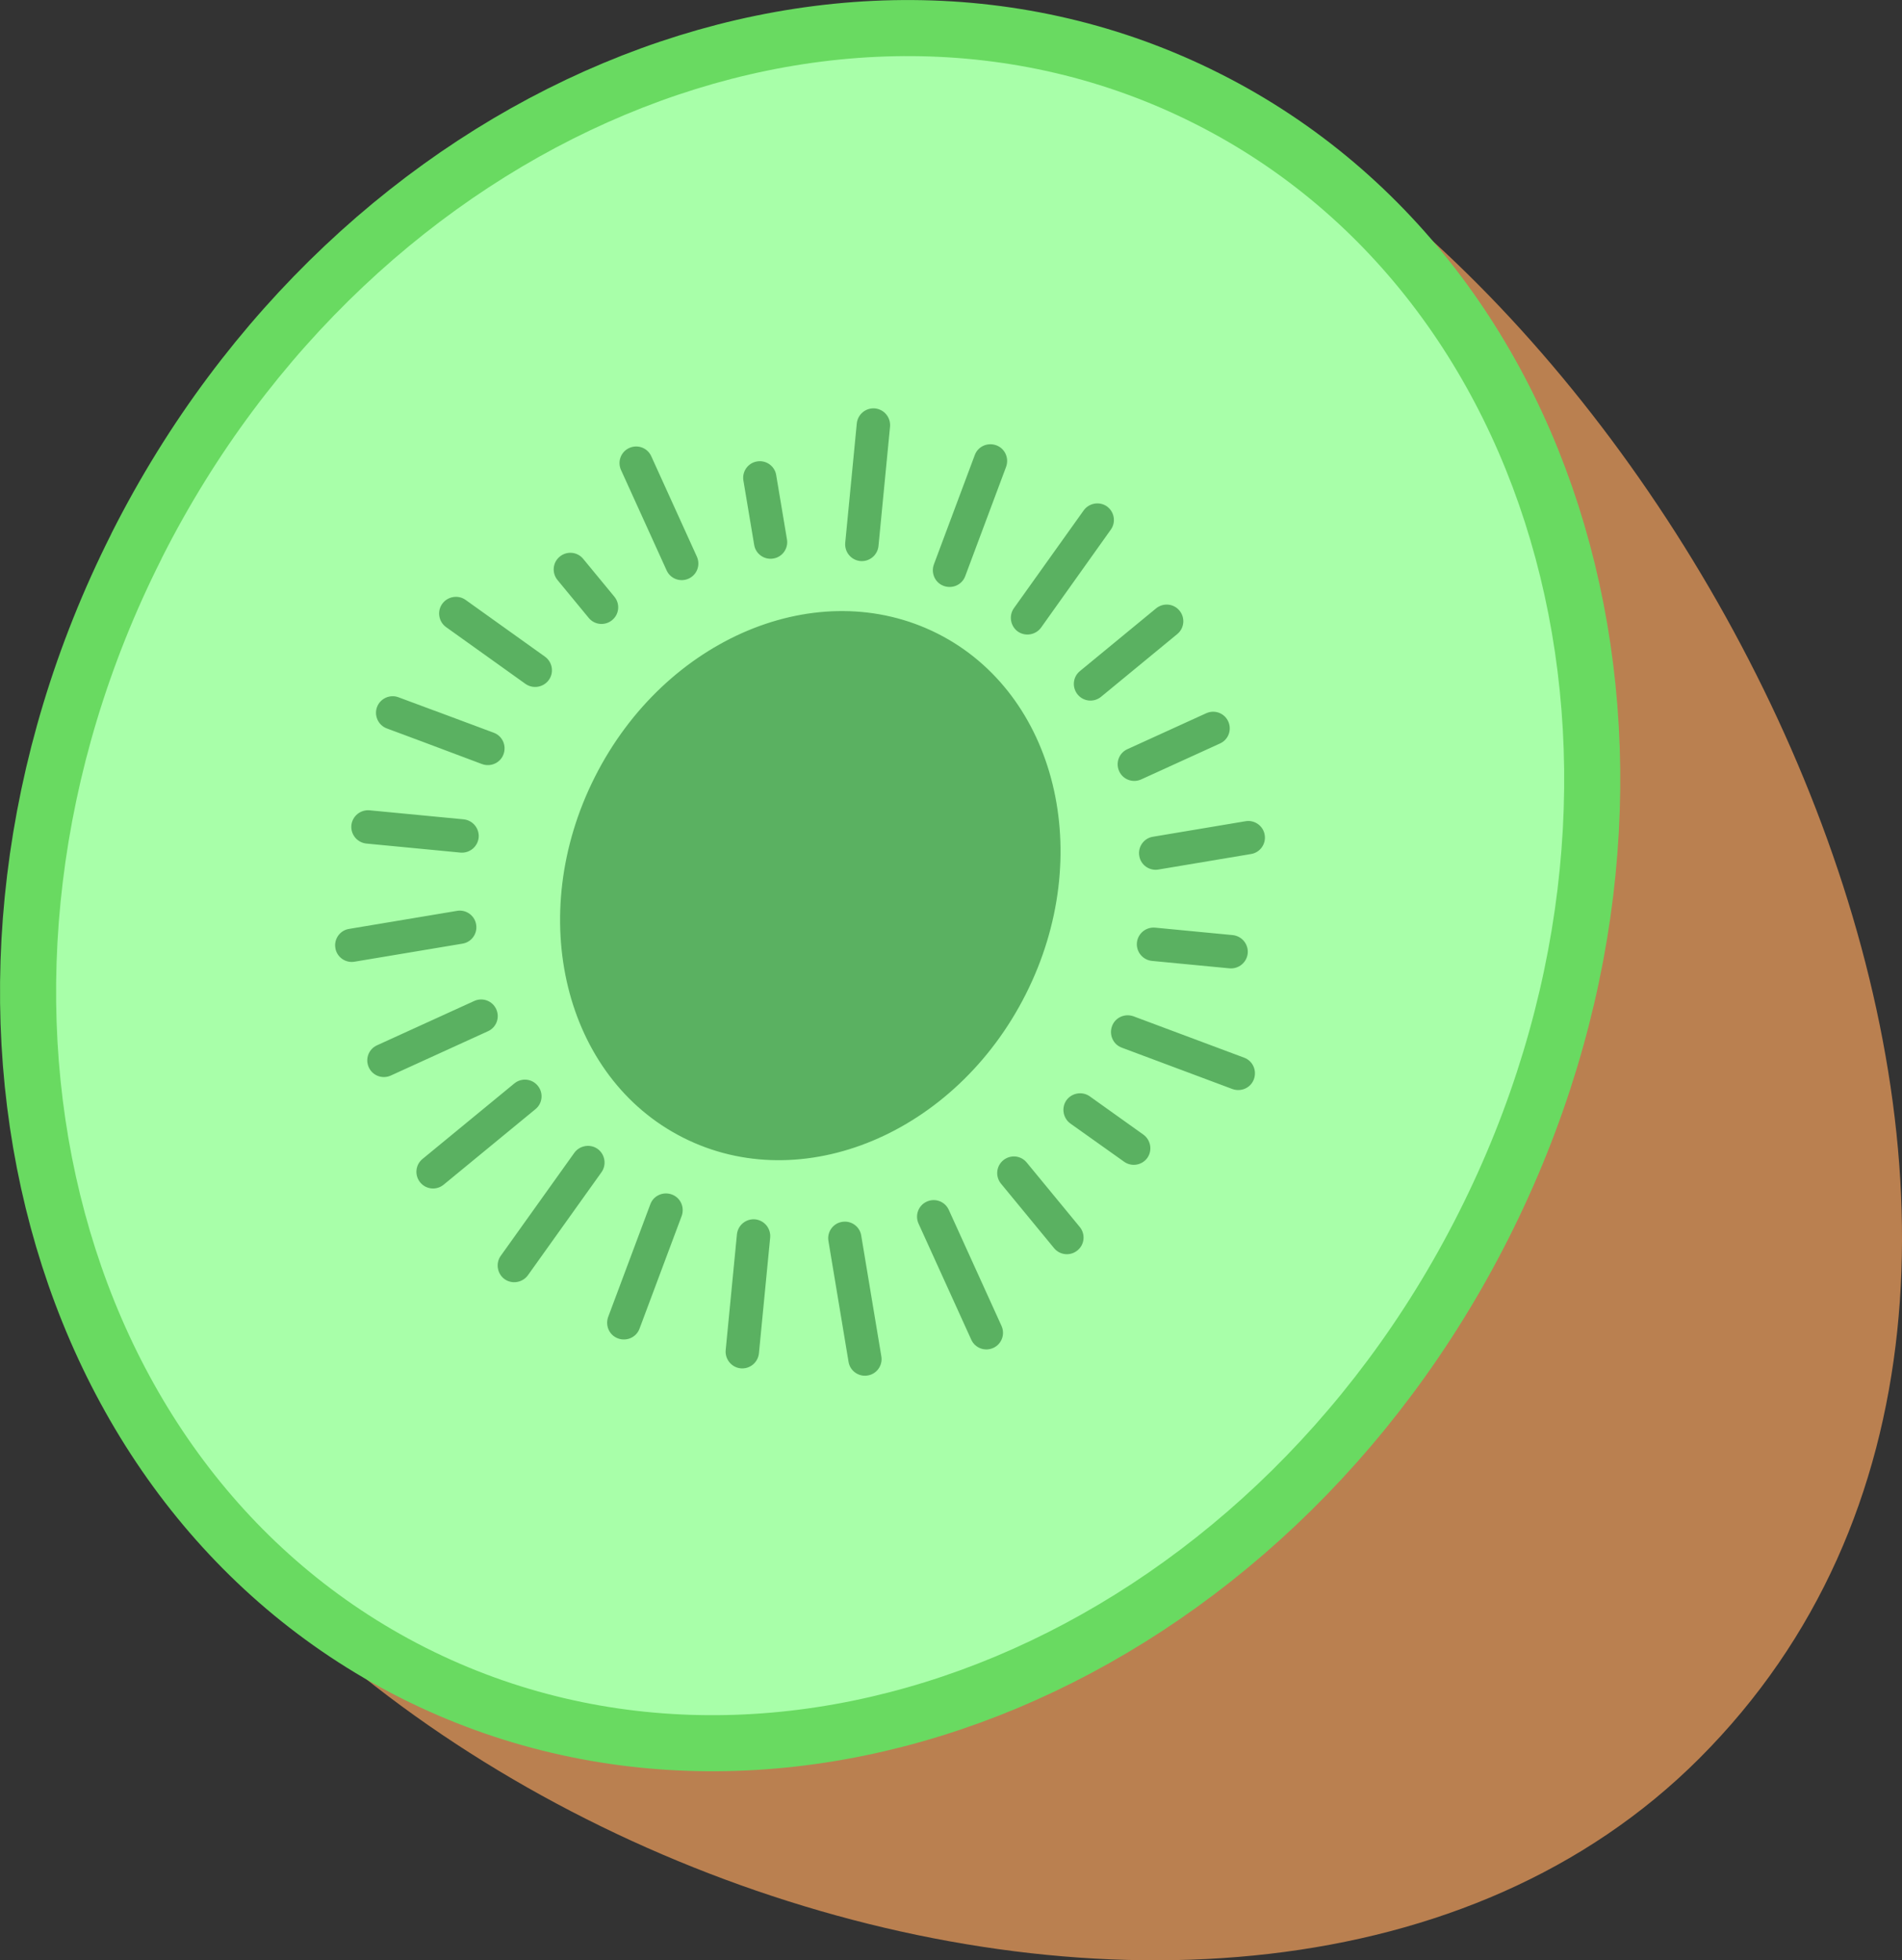 <?xml version="1.0" encoding="utf-8"?><svg version="1.1" id="Layer_1" xmlns="http://www.w3.org/2000/svg" xmlns:xlink="http://www.w3.org/1999/xlink" x="0px" y="0px" viewBox="0 0 120.12 123.79" style="enable-background:new 0 0 120.12 123.79" xml:space="preserve"><rect x="0" y="0" width="120.12" height="123.79" fill="#333333" stroke="none"/><style type="text/css">.st0{fill-rule:evenodd;clip-rule:evenodd;fill:#BA8050;} .st1{fill:none;stroke:#69DA61;stroke-width:7.083;stroke-linecap:round;stroke-linejoin:round;stroke-miterlimit:2.613;} .st2{fill-rule:evenodd;clip-rule:evenodd;fill:#A8FFA9;} .st3{fill-rule:evenodd;clip-rule:evenodd;fill:#5AB161;}</style><g><path class="st0" d="M107.32,111.04c-28.86,28.86-95,5.09-104.8-34.99C-0.67,63,0.86,47.97,7.87,34.08l0.01-0.01 c7.01-13.89,18.18-24.05,30.58-29.24c12.47-5.22,26.18-5.42,38.17,0.63h0.01C108.85,21.73,137.57,80.79,107.32,111.04 L107.32,111.04L107.32,111.04z"/><path class="st1" d="M26.84,104.03c0.03,0.01,0.05,0.03,0.08,0.04c11.27,5.67,24.17,5.46,35.94,0.54 c11.85-4.96,22.54-14.69,29.26-28.02c6.73-13.33,8.2-27.71,5.15-40.18C94.25,24.03,86.75,13.52,75.49,7.83 c-0.03-0.01-0.05-0.03-0.08-0.04C64.14,2.12,51.24,2.32,39.47,7.25C27.64,12.2,16.96,21.91,10.23,35.22 c-0.01,0.03-0.03,0.06-0.04,0.09C3.48,48.62,2.01,62.98,5.06,75.44C8.09,87.83,15.59,98.33,26.84,104.03L26.84,104.03L26.84,104.03 z"/><path class="st2" d="M26.84,104.03c0.03,0.01,0.05,0.03,0.08,0.04c11.27,5.67,24.17,5.46,35.94,0.54 c11.85-4.96,22.54-14.69,29.26-28.02c6.73-13.33,8.2-27.71,5.15-40.18C94.25,24.03,86.75,13.52,75.49,7.83 c-0.03-0.01-0.05-0.03-0.08-0.04C64.14,2.12,51.24,2.32,39.47,7.25C27.64,12.2,16.96,21.91,10.23,35.22 c-0.01,0.03-0.03,0.06-0.04,0.09C3.48,48.62,2.01,62.98,5.06,75.44C8.09,87.83,15.59,98.33,26.84,104.03L26.84,104.03L26.84,104.03 z"/><path class="st3" d="M36.27,72.8c0.34-0.47,1-0.58,1.47-0.25c0.47,0.34,0.58,1,0.25,1.47l-4.65,6.51c-0.34,0.47-1,0.58-1.47,0.25 c-0.47-0.34-0.58-1-0.25-1.47L36.27,72.8L36.27,72.8L36.27,72.8z M43.14,71.84c-7.51-3.79-10.01-13.99-5.57-22.78 c4.44-8.79,14.12-12.84,21.64-9.05C66.72,43.8,69.22,54,64.78,62.79C60.34,71.58,50.65,75.64,43.14,71.84L43.14,71.84L43.14,71.84z M32.48,68.42c0.45-0.37,1.11-0.31,1.48,0.14c0.37,0.45,0.31,1.11-0.14,1.48l-5.8,4.77c-0.45,0.37-1.11,0.31-1.48-0.14 c-0.37-0.45-0.31-1.11,0.14-1.48L32.48,68.42L32.48,68.42L32.48,68.42z M29.95,63.21c0.53-0.24,1.15-0.01,1.39,0.52 c0.24,0.53,0.01,1.15-0.52,1.39l-6.14,2.8c-0.53,0.24-1.15,0.01-1.39-0.52c-0.24-0.53-0.01-1.15,0.52-1.39L29.95,63.21L29.95,63.21 L29.95,63.21z M28.86,57.52c0.57-0.1,1.12,0.29,1.21,0.86c0.1,0.57-0.29,1.12-0.86,1.21l-6.82,1.14c-0.57,0.1-1.12-0.29-1.21-0.86 c-0.1-0.57,0.29-1.12,0.86-1.21L28.86,57.52L28.86,57.52L28.86,57.52z M29.28,51.74c0.58,0.06,1,0.57,0.95,1.15 c-0.06,0.58-0.57,1-1.15,0.95l-5.94-0.57c-0.58-0.06-1-0.57-0.95-1.15c0.06-0.58,0.57-1,1.15-0.95L29.28,51.74L29.28,51.74 L29.28,51.74z M31.18,46.27c0.55,0.2,0.82,0.81,0.62,1.36c-0.2,0.55-0.81,0.82-1.36,0.62l-3.7-1.39c-0.03-0.01-0.05-0.02-0.08-0.03 L24.43,46c-0.54-0.2-0.82-0.81-0.62-1.35c0.2-0.54,0.81-0.82,1.35-0.62l2.23,0.83c0.03,0.01,0.06,0.02,0.09,0.03L31.18,46.27 L31.18,46.27L31.18,46.27z M34.42,41.47c0.47,0.34,0.58,1,0.24,1.47c-0.34,0.47-1,0.58-1.47,0.25l-5.02-3.59 c-0.47-0.34-0.58-1-0.24-1.47c0.34-0.47,1-0.58,1.47-0.25L34.42,41.47L34.42,41.47L34.42,41.47z M38.8,37.68 c0.37,0.45,0.31,1.11-0.14,1.48c-0.45,0.37-1.11,0.31-1.48-0.14l-1.97-2.39c-0.37-0.45-0.31-1.11,0.14-1.48 c0.45-0.37,1.11-0.31,1.48,0.14L38.8,37.68L38.8,37.68L38.8,37.68z M44.01,35.15c0.24,0.53,0.01,1.15-0.52,1.39 c-0.53,0.24-1.15,0.01-1.39-0.52l-2.88-6.34c-0.24-0.53-0.01-1.15,0.52-1.39c0.53-0.24,1.15-0.01,1.39,0.52L44.01,35.15 L44.01,35.15L44.01,35.15z M49.7,34.06c0.1,0.57-0.29,1.12-0.86,1.21c-0.57,0.1-1.12-0.29-1.21-0.86l-0.68-4.06 c-0.1-0.57,0.29-1.12,0.86-1.21c0.57-0.1,1.12,0.29,1.21,0.86L49.7,34.06L49.7,34.06L49.7,34.06z M55.48,34.48 c-0.06,0.58-0.57,1-1.15,0.95c-0.58-0.06-1-0.57-0.95-1.15l0.73-7.54c0.06-0.58,0.57-1,1.15-0.95c0.58,0.06,1,0.57,0.95,1.15 L55.48,34.48L55.48,34.48L55.48,34.48z M60.96,36.38c-0.2,0.55-0.81,0.82-1.36,0.62c-0.55-0.2-0.82-0.81-0.62-1.36l2.58-6.9 c0.2-0.55,0.81-0.82,1.36-0.62c0.55,0.2,0.82,0.81,0.62,1.36L60.96,36.38L60.96,36.38L60.96,36.38z M65.75,39.63 c-0.34,0.47-1,0.58-1.47,0.25c-0.47-0.34-0.58-1-0.25-1.47l4.41-6.18c0.34-0.47,1-0.58,1.47-0.25c0.47,0.34,0.58,1,0.24,1.47 L65.75,39.63L65.75,39.63L65.75,39.63z M69.54,44c-0.45,0.37-1.11,0.31-1.48-0.14c-0.37-0.45-0.31-1.11,0.14-1.48l4.81-3.96 c0.45-0.37,1.11-0.31,1.48,0.14c0.37,0.45,0.31,1.11-0.14,1.48L69.54,44L69.54,44L69.54,44z M72.07,49.22 c-0.53,0.24-1.15,0.01-1.39-0.52c-0.24-0.53-0.01-1.15,0.52-1.39l4.98-2.27c0.53-0.24,1.15-0.01,1.39,0.52 c0.24,0.53,0.01,1.15-0.52,1.39L72.07,49.22L72.07,49.22L72.07,49.22z M73.16,54.91c-0.57,0.1-1.12-0.29-1.21-0.86 c-0.1-0.57,0.29-1.12,0.86-1.21l5.85-0.98c0.57-0.1,1.12,0.29,1.21,0.86c0.1,0.57-0.29,1.12-0.86,1.21L73.16,54.91L73.16,54.91 L73.16,54.91z M72.75,60.68c-0.58-0.06-1-0.57-0.95-1.15c0.06-0.58,0.57-1,1.15-0.95l4.9,0.47c0.58,0.06,1,0.57,0.95,1.15 c-0.06,0.58-0.57,1-1.15,0.95L72.75,60.68L72.75,60.68L72.75,60.68z M70.85,66.16c-0.55-0.2-0.82-0.81-0.62-1.36 c0.2-0.55,0.81-0.82,1.36-0.62l6.98,2.61c0.55,0.2,0.82,0.81,0.62,1.36c-0.2,0.55-0.81,0.82-1.36,0.62L70.85,66.16L70.85,66.16 L70.85,66.16z M67.6,70.95c-0.47-0.34-0.58-1-0.25-1.47c0.34-0.47,1-0.58,1.47-0.25l3.39,2.42c0.47,0.34,0.58,1,0.25,1.47 c-0.34,0.47-1,0.58-1.47,0.24L67.6,70.95L67.6,70.95L67.6,70.95z M63.22,74.75c-0.37-0.45-0.31-1.11,0.14-1.48s1.11-0.31,1.48,0.14 l3.35,4.07c0.37,0.45,0.31,1.11-0.14,1.48c-0.45,0.37-1.11,0.31-1.48-0.14L63.22,74.75L63.22,74.75L63.22,74.75z M58.01,77.27 c-0.24-0.53-0.01-1.15,0.52-1.39c0.53-0.24,1.15-0.01,1.39,0.52l3.33,7.33c0.24,0.53,0.01,1.15-0.52,1.39 c-0.53,0.24-1.15,0.01-1.39-0.52L58.01,77.27L58.01,77.27L58.01,77.27z M52.32,78.37c-0.1-0.57,0.29-1.12,0.86-1.21 c0.57-0.1,1.12,0.29,1.21,0.86l1.27,7.63c0.1,0.57-0.29,1.12-0.86,1.21c-0.57,0.1-1.12-0.29-1.21-0.86L52.32,78.37L52.32,78.37 L52.32,78.37z M46.54,77.95c0.06-0.58,0.57-1,1.15-0.95c0.58,0.06,1,0.57,0.95,1.15l-0.71,7.31c-0.06,0.58-0.57,1-1.15,0.95 c-0.58-0.06-1-0.57-0.95-1.15L46.54,77.95L46.54,77.95L46.54,77.95z M41.07,76.05c0.2-0.55,0.81-0.82,1.36-0.62 c0.55,0.2,0.82,0.81,0.62,1.36l-2.66,7.11c-0.2,0.55-0.81,0.82-1.36,0.62c-0.55-0.2-0.82-0.81-0.62-1.36L41.07,76.05L41.07,76.05 L41.07,76.05z"/></g></svg>